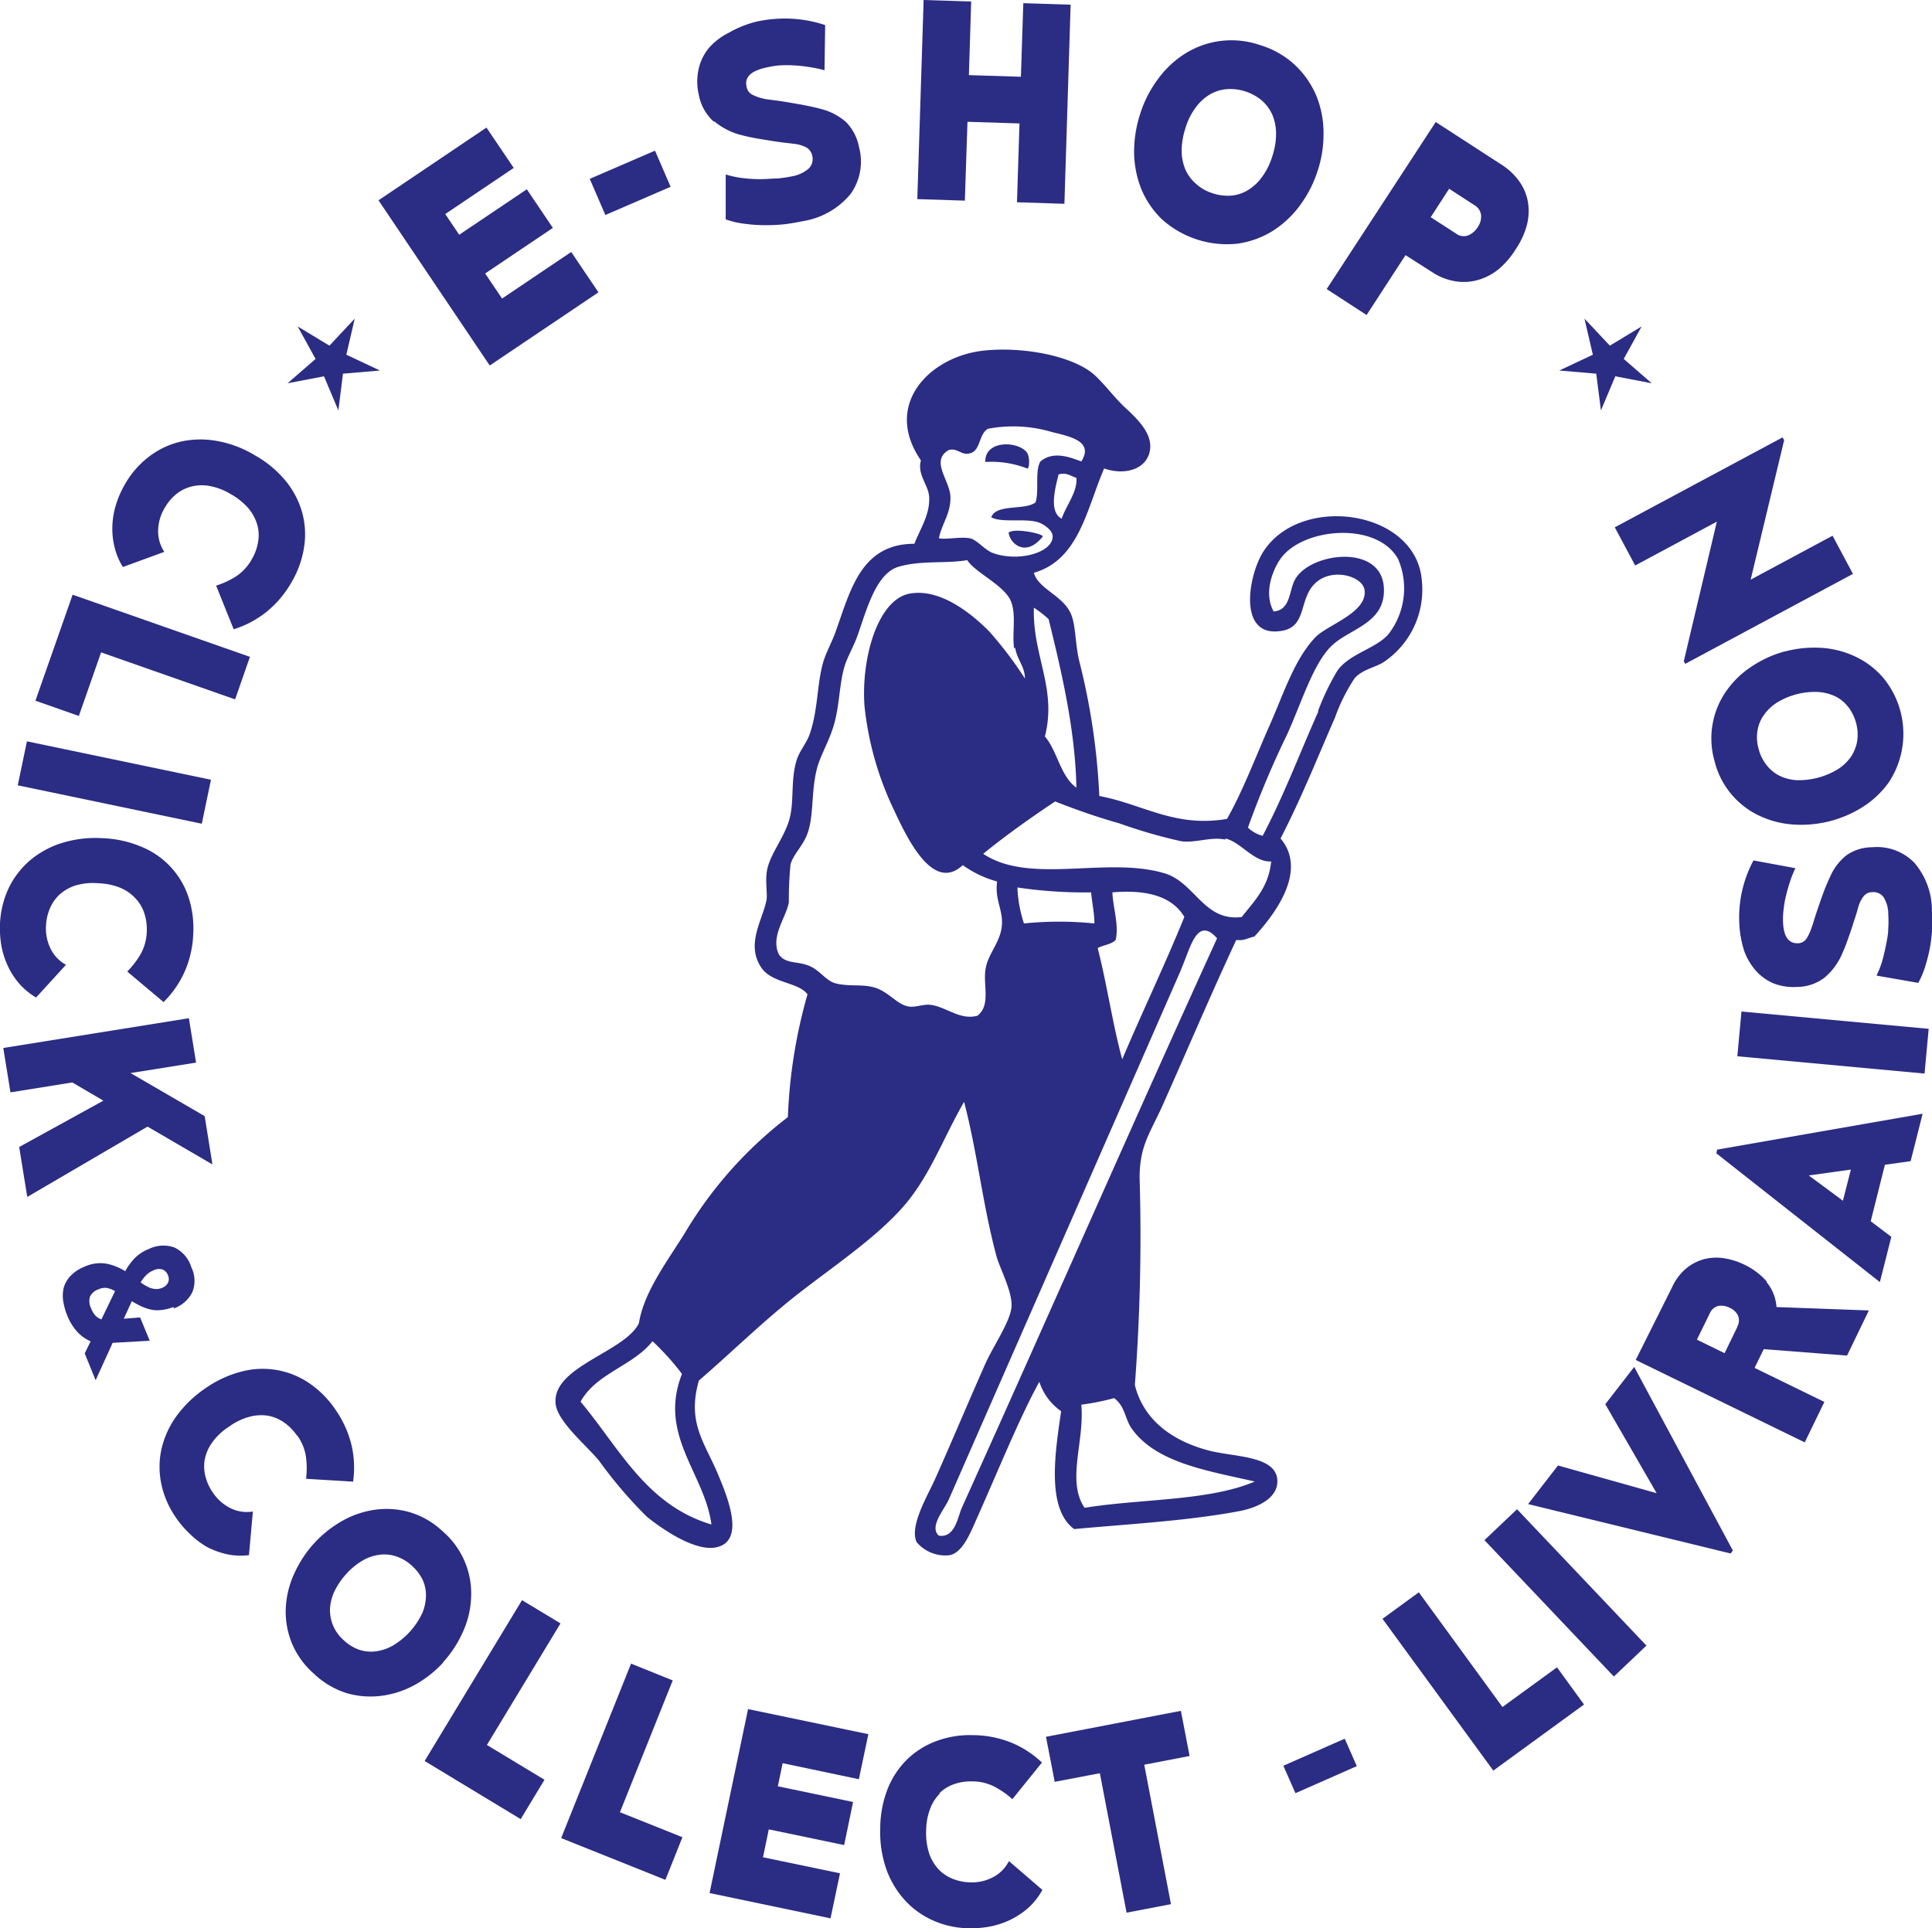 <svg xmlns="http://www.w3.org/2000/svg" viewBox="0 0 177.17 176.84"><defs><style>.cls-1{fill:#2b2c83;}</style></defs><g id="Calque_2" data-name="Calque 2"><g id="Calque_1-2" data-name="Calque 1"><path class="cls-1" d="M99.16,128.82c.31,3.37-1.38,7,.3,9.46,5.17-.84,11.4-.61,15.61-2.41-4.38-1-9-1.71-11.25-4.8-.68-.92-.6-2.06-1.65-2.85a22.26,22.26,0,0,1-3,.6M59.84,123c-1.78,2.27-5.17,2.93-6.6,5.55,3.54,4.21,6,9.47,12,11.26-.62-4.7-4.91-8.19-2.7-13.81a24.07,24.07,0,0,0-2.7-3M108.32,88.9C101.1,105.39,94.05,121.45,87,137.53c-.4.9-1.82,2.49-.91,3.3,1.5.26,1.76-1.78,2.11-2.55,7.85-17.37,15.59-35.08,23.41-52.23-1.85-2.07-2.42.83-3.3,2.85m-6-2.7c-.38.42-1.14.46-1.65.75.85,3.29,1.36,6.93,2.25,10.2,1.86-4.39,3.89-8.61,5.7-13.06-1.1-1.85-3.37-2.53-6.6-2.25.06,1.46.62,3,.3,4.36m-8.41-1.51a31.7,31.7,0,0,1,6.46,0c0-1-.22-1.89-.3-2.85a42.3,42.3,0,0,1-6.76-.45,11.91,11.91,0,0,0,.6,3.3M112.37,77c-1.3-.29-2.74.33-4.05.15a47.08,47.08,0,0,1-5.7-1.65c-2.09-.58-4.22-1.35-5.86-2-2.28,1.52-4.5,3.1-6.6,4.8,4.3,2.88,11.35.19,16.66,1.8,2.78.85,3.57,4.43,7.05,4,1.14-1.46,2.47-2.73,2.7-5.1-1.57.11-2.77-1.78-4.2-2.1M95.86,67.58C97,69,97.26,71.2,98.71,72.24c-.1-5.3-1.38-10.72-2.55-15.46a9.94,9.94,0,0,0-1.35-1.05c-.14,4.42,2.15,7.4,1,11.85M93,59.48c-.21-1.44.22-3.09-.3-4.35-.61-1.47-3.25-2.59-4-3.76-2,.34-4.26,0-6.31.61s-2.91,3.91-3.75,6.3c-.35,1-.93,1.95-1.2,2.85-.45,1.51-.45,3.39-.9,5.1s-1.34,3.06-1.65,4.36c-.53,2.17-.23,4.33-.9,6-.43,1.06-1.27,1.81-1.5,2.7a33.91,33.91,0,0,0-.15,3.45c-.23,1.39-1.73,3.15-.9,4.81.6.85,1.63.59,2.7,1s1.57,1.42,2.55,1.65c1.3.31,2.59,0,3.75.45s1.85,1.46,2.85,1.65c.65.12,1.36-.22,2-.15,1.48.16,2.72,1.45,4.35,1,1.26-1,.47-2.86.75-4.35s1.48-2.49,1.5-4.21c0-1.31-.67-2.17-.45-3.75a9.68,9.68,0,0,1-3.15-1.5c-2.89,2.69-5.35-3-6.61-5.7a29,29,0,0,1-2.4-8.86c-.33-4.36,1.2-9.86,4.2-10.35,2.81-.47,5.66,1.9,7.21,3.45a34.86,34.86,0,0,1,3.3,4.35c0-1.1-.73-1.73-.9-2.85m27.77,5.85a22.07,22.07,0,0,1,1.8-3.75c1.12-1.54,3.51-2,4.65-3.3a6.84,6.84,0,0,0,.9-6.91c-1.94-3.5-8.81-2.88-10.8,0-.73,1.05-1.54,3.15-.61,4.81,1.61-.14,1.38-2,2-3,1.43-2.42,7.83-3.21,8.1.76.23,3.34-3.13,3.78-4.8,5.4s-2.71,5.11-4.06,8.1a84.92,84.92,0,0,0-3.6,8.56,3,3,0,0,0,1.35.75c1.92-3.63,3.43-7.65,5.11-11.41M97.06,43.57c-.29,1.19-.9,3.38.3,4,.42-1.25,1.46-2.45,1.35-3.75-.42-.1-.91-.55-1.65-.3m-.6-3.9a12.46,12.46,0,0,0-5.85-.3c-.87.47-.66,2-1.65,2.25-.79.24-1.13-.52-1.95-.3-1.76,1,.14,2.81.15,4.35s-.81,2.43-1.06,3.75c.71.13,2-.17,2.86,0,.62.13,1.37,1.09,2.1,1.35,2.36.85,5.53-.05,5.47-1.56,0-.51-.81-1.12-1.42-1.29-1.23-.34-3.27.09-4.21-.43.44-1.26,3.12-.61,4.06-1.37.35-1-.08-2.88.45-3.75,1.19-1,2.73-.38,3.75,0,1.16-1.85-1-2.28-2.7-2.7m4.81,3.3c-1.62,3.73-2.3,8.41-6.46,9.61.42,1.53,2.77,2.09,3.45,3.9.41,1.09.34,2.79.75,4.35A61.42,61.42,0,0,1,100.81,73c4,.75,6.93,2.92,11.71,2.1,1.44-2.53,2.61-5.65,3.9-8.56s2.28-6.09,4.21-8.1c1.09-1.14,4.82-2.27,4.5-4.35-.19-1.23-2.82-2-4.35-.75-1.74,1.39-.84,4.06-3.16,4.5-4.16.78-3.17-5-1.8-7.2,3.38-5.39,14-3.91,14.56,2.54a8,8,0,0,1-3.45,7.51c-.76.52-1.93.66-2.7,1.5a16.3,16.3,0,0,0-1.8,3.6c-1.69,3.86-3,7.21-5,11.11,2.55,3-.63,7.07-2.41,9-.55.09-.89.4-1.65.3-2.19,4.68-4.45,10-6.75,15.16-1.2,2.68-2.24,3.83-2.1,7.2a181.11,181.11,0,0,1-.45,18.46c.76,3.08,3.25,5.07,6.75,6,2.24.6,6,.45,6.3,2.56.23,1.77-1.77,2.68-3.45,3-4.75.9-10.07,1.18-15.16,1.65-2.62-1.88-1.71-7.27-1.2-10.81a5.24,5.24,0,0,1-2-2.7c-1.86,3.4-3.74,8.07-5.7,12.46-.6,1.34-1.32,3.24-2.55,3.45a3.44,3.44,0,0,1-3-1.2c-.69-1.44,1-4.26,1.65-5.7,1.69-3.78,2.9-6.72,4.65-10.66.69-1.56,2.32-3.91,2.4-5.25s-1-3.36-1.35-4.51c-1.29-4.73-1.76-9.52-3-14.26-2,3.48-3.18,6.94-5.71,9.76s-6.24,5.3-9.45,7.8-6.11,5.37-9.16,8c-1.13,3.94.59,5.74,1.8,8.71.79,1.91,2.56,6.11-.3,6.6-2,.35-5.11-1.87-6.3-2.85a40.87,40.87,0,0,1-4.35-5.1c-1.17-1.44-4-3.72-4-5.41-.1-3.28,6.35-4.58,7.65-7.2.44-2.85,2.61-5.7,4.2-8.26a37.51,37.51,0,0,1,9.46-10.65,47.3,47.3,0,0,1,1.8-11.26c-.82-1.12-3.2-1-4.2-2.4-1.53-2.19.13-4.47.45-6.31.07-.43-.1-1.56,0-2.4.17-1.53,1.4-2.91,2-4.65s.15-3.77.75-5.7c.26-.86.91-1.57,1.2-2.4.77-2.22.66-4.48,1.2-6.46.27-1,.86-2,1.2-3,1.34-3.72,2.3-8,7.2-8,.53-1.35,1.41-2.65,1.36-4.2,0-1.14-1.13-2.09-.76-3.45-3.53-5.13.82-9.51,5.71-10.06,3.52-.39,8,.42,10.06,2.1,1,.86,1.91,2.15,3,3.16,1.34,1.23,2.39,2.41,2.25,3.75-.19,1.78-2.17,2.49-4.2,1.8"/><path class="cls-1" d="M90.31,42.37a9,9,0,0,1,3.9.6c.18,0,.25-.92,0-1.41-.72-1.13-3.93-1.26-3.85.81"/><path class="cls-1" d="M92.49,48.84c.11,1,1.56,2.34,3.14.36,0-.26-2.57-.81-3.14-.36"/><polygon class="cls-1" points="54.88 26.81 52.38 23.11 46.04 27.38 44.49 25.08 50.7 20.9 48.31 17.36 42.11 21.53 40.83 19.63 47.11 15.4 44.61 11.7 34.71 18.37 44.91 33.52 54.88 26.81"/><rect class="cls-1" x="54.53" y="14.96" width="6.52" height="3.61" transform="translate(-1.91 24.3) rotate(-23.37)"/><path class="cls-1" d="M65.53,11.15a6.25,6.25,0,0,0,2.54,1.26c.4.1.85.2,1.34.29l1.42.23c.46.07.86.13,1.23.17l.76.09a3.15,3.15,0,0,1,1.14.34,1.15,1.15,0,0,1,.53.78,1.22,1.22,0,0,1-.3,1.12,3.17,3.17,0,0,1-1.61.75,12.19,12.19,0,0,1-1.3.19c-.5,0-1,.06-1.55.06a13,13,0,0,1-1.64-.1A8.74,8.74,0,0,1,66.55,16v4.12a8.41,8.41,0,0,0,1.88.42,13.91,13.91,0,0,0,1.92.11,14.75,14.75,0,0,0,1.8-.11c.57-.08,1.06-.17,1.48-.26A7.12,7.12,0,0,0,78,17.79a5.11,5.11,0,0,0,.78-4.28,4.53,4.53,0,0,0-1.18-2.3A5.44,5.44,0,0,0,75.31,10c-.39-.11-.85-.21-1.39-.32s-1.09-.2-1.62-.29-1-.16-1.42-.21-.68-.09-.8-.12A4.27,4.27,0,0,1,69,8.69a1,1,0,0,1-.54-.75c-.19-.85.39-1.43,1.74-1.73A8,8,0,0,1,71.45,6a10.94,10.94,0,0,1,1.4,0,13.9,13.9,0,0,1,1.43.16,12,12,0,0,1,1.33.28l.06-4.14a11.7,11.7,0,0,0-3.19-.59,12.35,12.35,0,0,0-3.1.27A9.86,9.86,0,0,0,66.84,3,5.83,5.83,0,0,0,65,4.41a4.55,4.55,0,0,0-.93,1.91,5.17,5.17,0,0,0,0,2.31,4.37,4.37,0,0,0,1.38,2.52"/><polygon class="cls-1" points="84.7 0 84.12 18.26 88.48 18.4 88.72 11.17 93.49 11.32 93.26 18.55 97.61 18.69 98.18 0.43 93.84 0.29 93.62 7.04 88.85 6.89 89.06 0.14 84.7 0"/><path class="cls-1" d="M116.67,14.34a6.23,6.23,0,0,1-.93,1.88,4.45,4.45,0,0,1-1.29,1.21,3.52,3.52,0,0,1-1.54.51,4.34,4.34,0,0,1-1.69-.21,4.11,4.11,0,0,1-1.52-.85,3.76,3.76,0,0,1-1-1.34,4.52,4.52,0,0,1-.34-1.73,6.85,6.85,0,0,1,.35-2.06,6,6,0,0,1,.91-1.85,4.36,4.36,0,0,1,1.27-1.2,3.57,3.57,0,0,1,1.55-.52,4.53,4.53,0,0,1,3.23,1,3.73,3.73,0,0,1,1,1.33,4.51,4.51,0,0,1,.35,1.72,6.45,6.45,0,0,1-.34,2.08m2.57,4.47a10.81,10.81,0,0,0,1.59-3.14,10.64,10.64,0,0,0,.53-3.49,9,9,0,0,0-.66-3.37A8.25,8.25,0,0,0,118.79,6a8.08,8.08,0,0,0-3.26-1.87,8,8,0,0,0-6.89.81,9.07,9.07,0,0,0-2.48,2.35,10.65,10.65,0,0,0-1.6,3.15A11.29,11.29,0,0,0,104,13.9a9.42,9.42,0,0,0,.63,3.36,8.26,8.26,0,0,0,1.9,2.83,8.92,8.92,0,0,0,7,2.25,8.34,8.34,0,0,0,3.21-1.18,9.26,9.26,0,0,0,2.49-2.35"/><path class="cls-1" d="M132.89,17.31l2.31,1.5a1.23,1.23,0,0,1,.62.92,1.68,1.68,0,0,1-.31,1.1,1.83,1.83,0,0,1-.89.76,1.15,1.15,0,0,1-1.11-.18l-2.31-1.49Zm-1.63,7.6a5.42,5.42,0,0,0,2.23.89,4.75,4.75,0,0,0,2.1-.14,5.27,5.27,0,0,0,1.87-1A7.64,7.64,0,0,0,139,22.85a7.32,7.32,0,0,0,1-2.14,5.16,5.16,0,0,0,.13-2.09,4.64,4.64,0,0,0-.76-1.92,5.81,5.81,0,0,0-1.71-1.62l-6-3.89-10,15.32,3.66,2.38,3.57-5.49Z"/><path class="cls-1" d="M11.27,52l3.8-1.39a3.38,3.38,0,0,1-.57-1.9,4.16,4.16,0,0,1,.61-2.14,4.41,4.41,0,0,1,1-1.21,3.54,3.54,0,0,1,1.37-.72,3.93,3.93,0,0,1,1.69-.08,5.81,5.81,0,0,1,2,.76,6,6,0,0,1,1.63,1.32,4.18,4.18,0,0,1,.8,1.51,3.56,3.56,0,0,1,.06,1.59,4.55,4.55,0,0,1-.57,1.55,4.5,4.5,0,0,1-1.52,1.62,8.22,8.22,0,0,1-1.75.8l1.61,4a9.1,9.1,0,0,0,2.95-1.55,9.54,9.54,0,0,0,2.34-2.74,9,9,0,0,0,1.16-3.21A7.62,7.62,0,0,0,27.71,47a8,8,0,0,0-1.5-2.88,10,10,0,0,0-2.83-2.36,10.07,10.07,0,0,0-3.49-1.32,8.34,8.34,0,0,0-3.31.06,7.6,7.6,0,0,0-2.89,1.36,8.39,8.39,0,0,0-2.22,2.53,9,9,0,0,0-.81,1.82,7.46,7.46,0,0,0-.35,1.92,7,7,0,0,0,.17,1.94A6.18,6.18,0,0,0,11.27,52"/><polygon class="cls-1" points="9.27 59.83 21.56 64.14 22.92 60.24 6.66 54.54 3.25 64.26 7.23 65.66 9.27 59.83"/><rect class="cls-1" x="8.42" y="63.15" width="4.12" height="17.24" transform="translate(-61.91 67.36) rotate(-78.21)"/><path class="cls-1" d="M1.75,90.19a6.18,6.18,0,0,0,1.56,1.29l2.74-3a3.37,3.37,0,0,1-1.39-1.43,4.19,4.19,0,0,1-.44-2.18,4.44,4.44,0,0,1,.35-1.54,3.66,3.66,0,0,1,.88-1.28,4.09,4.09,0,0,1,1.46-.84A5.68,5.68,0,0,1,9,81a5.92,5.92,0,0,1,2.06.43,4,4,0,0,1,1.4,1,3.53,3.53,0,0,1,.79,1.38,4.71,4.71,0,0,1,.21,1.64,4.48,4.48,0,0,1-.61,2.13,8.07,8.07,0,0,1-1.18,1.52L15,91.9a9.17,9.17,0,0,0,1.91-2.74,9.42,9.42,0,0,0,.81-3.51,9.14,9.14,0,0,0-.44-3.39A7.52,7.52,0,0,0,13,77.67a10.12,10.12,0,0,0-3.61-.8,10.35,10.35,0,0,0-3.71.44,8.35,8.35,0,0,0-2.91,1.58A7.81,7.81,0,0,0,.81,81.42,8.6,8.6,0,0,0,0,84.69a9.43,9.43,0,0,0,.12,2A7.63,7.63,0,0,0,.7,88.55a6.93,6.93,0,0,0,1.05,1.64"/><polygon class="cls-1" points="0.3 96.11 0.96 100.18 6.63 99.27 9.48 100.94 1.76 105.19 2.5 109.77 13.53 103.32 19.48 106.79 18.77 102.36 11.97 98.41 17.98 97.45 17.32 93.38 0.3 96.11"/><path class="cls-1" d="M13.9,118.17a4.72,4.72,0,0,1-1-.56,3.11,3.11,0,0,1,.53-.69,2.08,2.08,0,0,1,.65-.42,1.11,1.11,0,0,1,.84-.07.91.91,0,0,1,.49.54.81.81,0,0,1,0,.66,1,1,0,0,1-.58.49,1.33,1.33,0,0,1-1,0M9.3,121a1.42,1.42,0,0,1-.56-.36,2.09,2.09,0,0,1-.38-.64,1.47,1.47,0,0,1-.11-1.08,1.28,1.28,0,0,1,.77-.67,1.44,1.44,0,0,1,.8-.13,2.52,2.52,0,0,1,.73.29Zm6.62-1a3,3,0,0,0,1.72-1.5,2.8,2.8,0,0,0-.1-2.29A2.92,2.92,0,0,0,16,114.41a3,3,0,0,0-2.34.13,3.75,3.75,0,0,0-1.27.81,5.78,5.78,0,0,0-.91,1.23,5.18,5.18,0,0,0-1.72-.69,3.51,3.51,0,0,0-2,.27,3.66,3.66,0,0,0-1.25.81A2.71,2.71,0,0,0,5.87,118a3.15,3.15,0,0,0-.08,1.27,6,6,0,0,0,.37,1.36,4.94,4.94,0,0,0,1,1.59,3.65,3.65,0,0,0,1.15.79l-.54,1.11,1,2.46,1.56-3.43,3.4-.19-.88-2.14-1.5.12.74-1.61a8.57,8.57,0,0,0,.93.5,4.37,4.37,0,0,0,.91.29,3,3,0,0,0,1,0,3.56,3.56,0,0,0,1-.27"/><path class="cls-1" d="M27.25,131.64a4.4,4.4,0,0,1,.82,2.06,8.17,8.17,0,0,1,0,1.92l4.31.26a9.14,9.14,0,0,0-.14-3.33,9.68,9.68,0,0,0-1.49-3.29,9,9,0,0,0-2.41-2.42,7.58,7.58,0,0,0-6.17-1.06,10.28,10.28,0,0,0-3.35,1.55,10.73,10.73,0,0,0-2.68,2.6,8.32,8.32,0,0,0-1.34,3,7.62,7.62,0,0,0,0,3.19,8.34,8.34,0,0,0,1.35,3.08,9,9,0,0,0,1.3,1.51A7.71,7.71,0,0,0,19,141.88a7.41,7.41,0,0,0,1.83.66,6,6,0,0,0,2,.08l.36-4a3.37,3.37,0,0,1-2-.28,4.18,4.18,0,0,1-1.68-1.47,4.42,4.42,0,0,1-.66-1.43,3.73,3.73,0,0,1-.08-1.56,3.93,3.93,0,0,1,.66-1.55A5.47,5.47,0,0,1,21,130.84a5.63,5.63,0,0,1,1.89-.91,4,4,0,0,1,1.71-.09,3.71,3.71,0,0,1,1.46.62,4.65,4.65,0,0,1,1.16,1.18"/><path class="cls-1" d="M38.69,148A6.77,6.77,0,0,1,36,150.93a4.32,4.32,0,0,1-1.58.52,3.45,3.45,0,0,1-1.53-.17,4,4,0,0,1-1.36-.85,3.66,3.66,0,0,1-1.27-2.85,4.28,4.28,0,0,1,.4-1.62,6.74,6.74,0,0,1,1.11-1.63,6.19,6.19,0,0,1,1.51-1.23,4.15,4.15,0,0,1,1.57-.52,3.47,3.47,0,0,1,1.53.17,4,4,0,0,1,1.39.84,4.17,4.17,0,0,1,1,1.32,3.39,3.39,0,0,1,.29,1.51,4.24,4.24,0,0,1-.38,1.62m1.93,4.43a10.36,10.36,0,0,0,1.83-2.79,8.37,8.37,0,0,0,.76-3.15,7.5,7.5,0,0,0-2.57-6.06,7.6,7.6,0,0,0-3-1.77,7.7,7.7,0,0,0-3.19-.25,8.48,8.48,0,0,0-3,1,10.45,10.45,0,0,0-4.44,4.83,8.5,8.5,0,0,0-.79,3.12,7.64,7.64,0,0,0,.51,3.18,7.55,7.55,0,0,0,2.05,2.9,7.71,7.71,0,0,0,3,1.79,7.79,7.79,0,0,0,3.21.25,8.58,8.58,0,0,0,3.06-1,10.42,10.42,0,0,0,2.61-2.06"/><polygon class="cls-1" points="47.87 146.75 38.94 161.5 47.75 166.83 49.93 163.22 44.65 160.03 51.4 148.88 47.87 146.75"/><polygon class="cls-1" points="61.69 154.11 57.87 152.57 51.46 168.57 61.02 172.4 62.58 168.49 56.85 166.2 61.69 154.11"/><polygon class="cls-1" points="65.07 173.61 76.16 175.93 77.03 171.8 69.97 170.33 70.5 167.77 77.41 169.21 78.23 165.26 71.33 163.82 71.77 161.7 78.76 163.17 79.63 159.04 68.6 156.74 65.07 173.61"/><path class="cls-1" d="M86.14,164.46a3.62,3.62,0,0,1,1.36-.84,4.58,4.58,0,0,1,1.62-.25,4.42,4.42,0,0,1,2.16.53A8.12,8.12,0,0,1,92.84,165l2.71-3.36a9.21,9.21,0,0,0-2.8-1.82,9.53,9.53,0,0,0-3.53-.69,8.81,8.81,0,0,0-3.37.55,7.69,7.69,0,0,0-2.68,1.69,7.89,7.89,0,0,0-1.78,2.71,10.07,10.07,0,0,0-.67,3.63,10.36,10.36,0,0,0,.55,3.69A8.45,8.45,0,0,0,83,174.29a7.67,7.67,0,0,0,2.6,1.85,8.32,8.32,0,0,0,3.29.7,9.3,9.3,0,0,0,2-.18,7.79,7.79,0,0,0,1.85-.64,7.29,7.29,0,0,0,1.61-1.1,6.22,6.22,0,0,0,1.24-1.6l-3.07-2.64a3.36,3.36,0,0,1-1.37,1.43,4.15,4.15,0,0,1-2.17.52,4.5,4.5,0,0,1-1.55-.3,3.77,3.77,0,0,1-1.31-.84,4.14,4.14,0,0,1-.89-1.44,6,6,0,0,1-.3-2.09,5.79,5.79,0,0,1,.36-2.06,3.88,3.88,0,0,1,.92-1.44"/><polygon class="cls-1" points="108.29 156.9 95.92 159.28 96.72 163.41 100.86 162.62 103.31 175.41 107.38 174.63 104.93 161.84 109.09 161.04 108.29 156.9"/><rect class="cls-1" x="117.97" y="160.6" width="6.15" height="2.75" transform="translate(-55.06 62.6) rotate(-23.8)"/><polygon class="cls-1" points="137.78 156.55 130.11 146.03 126.78 148.46 136.94 162.38 145.26 156.32 142.78 152.91 137.78 156.55"/><rect class="cls-1" x="141.49" y="137.45" width="4.12" height="17.24" transform="translate(-61.12 138.94) rotate(-43.5)"/><polygon class="cls-1" points="147.21 128.78 151.92 136.94 142.87 134.4 140.13 137.94 158.7 142.47 158.91 142.2 149.86 125.36 147.21 128.78"/><path class="cls-1" d="M159.31,121.71l-1.16,2.39-2.54-1.24,1.17-2.39a1.18,1.18,0,0,1,.78-.7,1.65,1.65,0,0,1,1.06.17,1.49,1.49,0,0,1,.77.73,1.18,1.18,0,0,1-.08,1m2.71-4.14A6.3,6.3,0,0,0,160,116a6.52,6.52,0,0,0-1.86-.6,4.54,4.54,0,0,0-1.84.07,4.31,4.31,0,0,0-1.65.84,4.84,4.84,0,0,0-1.3,1.71L150,124.72l15.5,7.56,1.8-3.71-6.4-3.12.84-1.72,7.64.59,2-4.14-8.47-.31a4,4,0,0,0-.92-2.3"/><path class="cls-1" d="M169.73,107.26l-.73,2.86-3.13-2.32Zm-12.34-1.49,15,11.81,1.05-4.15L171.55,112l1.3-5.18,2.36-.33,1.1-4.35-18.84,3.29Z"/><rect class="cls-1" x="166.03" y="86.99" width="4.12" height="17.24" transform="translate(57.42 254.19) rotate(-84.72)"/><path class="cls-1" d="M177.16,83.61a6.69,6.69,0,0,0-1.63-4.51,4.79,4.79,0,0,0-3.85-1.4,4.13,4.13,0,0,0-2.33.72,5.1,5.1,0,0,0-1.53,2c-.16.34-.34.75-.53,1.24s-.36,1-.52,1.46-.31.91-.42,1.28-.2.62-.24.73a4.28,4.28,0,0,1-.48,1,1,1,0,0,1-.78.38c-.83,0-1.27-.59-1.34-1.89a7.05,7.05,0,0,1,.05-1.2,8.89,8.89,0,0,1,.23-1.3c.1-.44.23-.87.37-1.3s.31-.83.48-1.2l-3.84-.71a11.05,11.05,0,0,0-1.3,5.79,9.43,9.43,0,0,0,.45,2.51A5.62,5.62,0,0,0,161,89a4.52,4.52,0,0,0,1.63,1.18,5,5,0,0,0,2.16.33,4.17,4.17,0,0,0,2.56-.88,5.89,5.89,0,0,0,1.58-2.16c.16-.36.32-.75.48-1.2s.31-.87.44-1.28.26-.79.36-1.11.16-.57.2-.7a3,3,0,0,1,.5-1,1,1,0,0,1,.81-.36,1.12,1.12,0,0,1,1,.45,2.91,2.91,0,0,1,.44,1.62,8.92,8.92,0,0,1,0,1.24c0,.47-.1,1-.19,1.45s-.21,1-.35,1.51a8.62,8.62,0,0,1-.54,1.38l3.83.67a8.24,8.24,0,0,0,.69-1.68,15.08,15.08,0,0,0,.42-1.77,14.66,14.66,0,0,0,.17-1.69c0-.54,0-1,0-1.42"/><path class="cls-1" d="M169.51,64.86a4.16,4.16,0,0,1,.7,1.45,4,4,0,0,1,.1,1.64,3.73,3.73,0,0,1-.57,1.45,4.31,4.31,0,0,1-1.21,1.15,6.92,6.92,0,0,1-3.75,1,4.15,4.15,0,0,1-1.6-.41,3.5,3.5,0,0,1-1.2-1,3.9,3.9,0,0,1-.71-1.46,3.81,3.81,0,0,1-.11-1.63,3.4,3.4,0,0,1,.56-1.43,4.39,4.39,0,0,1,1.19-1.16,6.67,6.67,0,0,1,3.79-1,4.39,4.39,0,0,1,1.62.41,3.37,3.37,0,0,1,1.19,1m-5.84-5.13a10.27,10.27,0,0,0-3,1.36,8.48,8.48,0,0,0-2.34,2.24,7.57,7.57,0,0,0-1.09,6.5,7.51,7.51,0,0,0,4.16,5,8.64,8.64,0,0,0,3.13.78A10.57,10.57,0,0,0,170.83,74a8.72,8.72,0,0,0,2.35-2.21,8.07,8.07,0,0,0-.5-9.65,7.67,7.67,0,0,0-2.57-1.94,8.55,8.55,0,0,0-3.14-.79,10.54,10.54,0,0,0-3.3.34"/><polygon class="cls-1" points="149.95 51.86 157.44 47.84 154.41 60.64 154.54 60.88 169.92 52.63 168.05 49.13 160.54 53.16 163.61 40.37 163.47 40.11 148.08 48.36 149.95 51.86"/><polygon class="cls-1" points="29.71 34.51 31.03 37.64 31.45 34.27 34.84 33.98 31.76 32.53 32.53 29.22 30.21 31.7 27.3 29.94 28.94 32.92 26.37 35.15 29.71 34.51"/><polygon class="cls-1" points="146.38 34.27 146.81 37.64 148.13 34.51 151.47 35.15 148.9 32.92 150.54 29.94 147.63 31.7 145.3 29.22 146.07 32.53 142.99 33.98 146.38 34.27"/></g></g></svg>